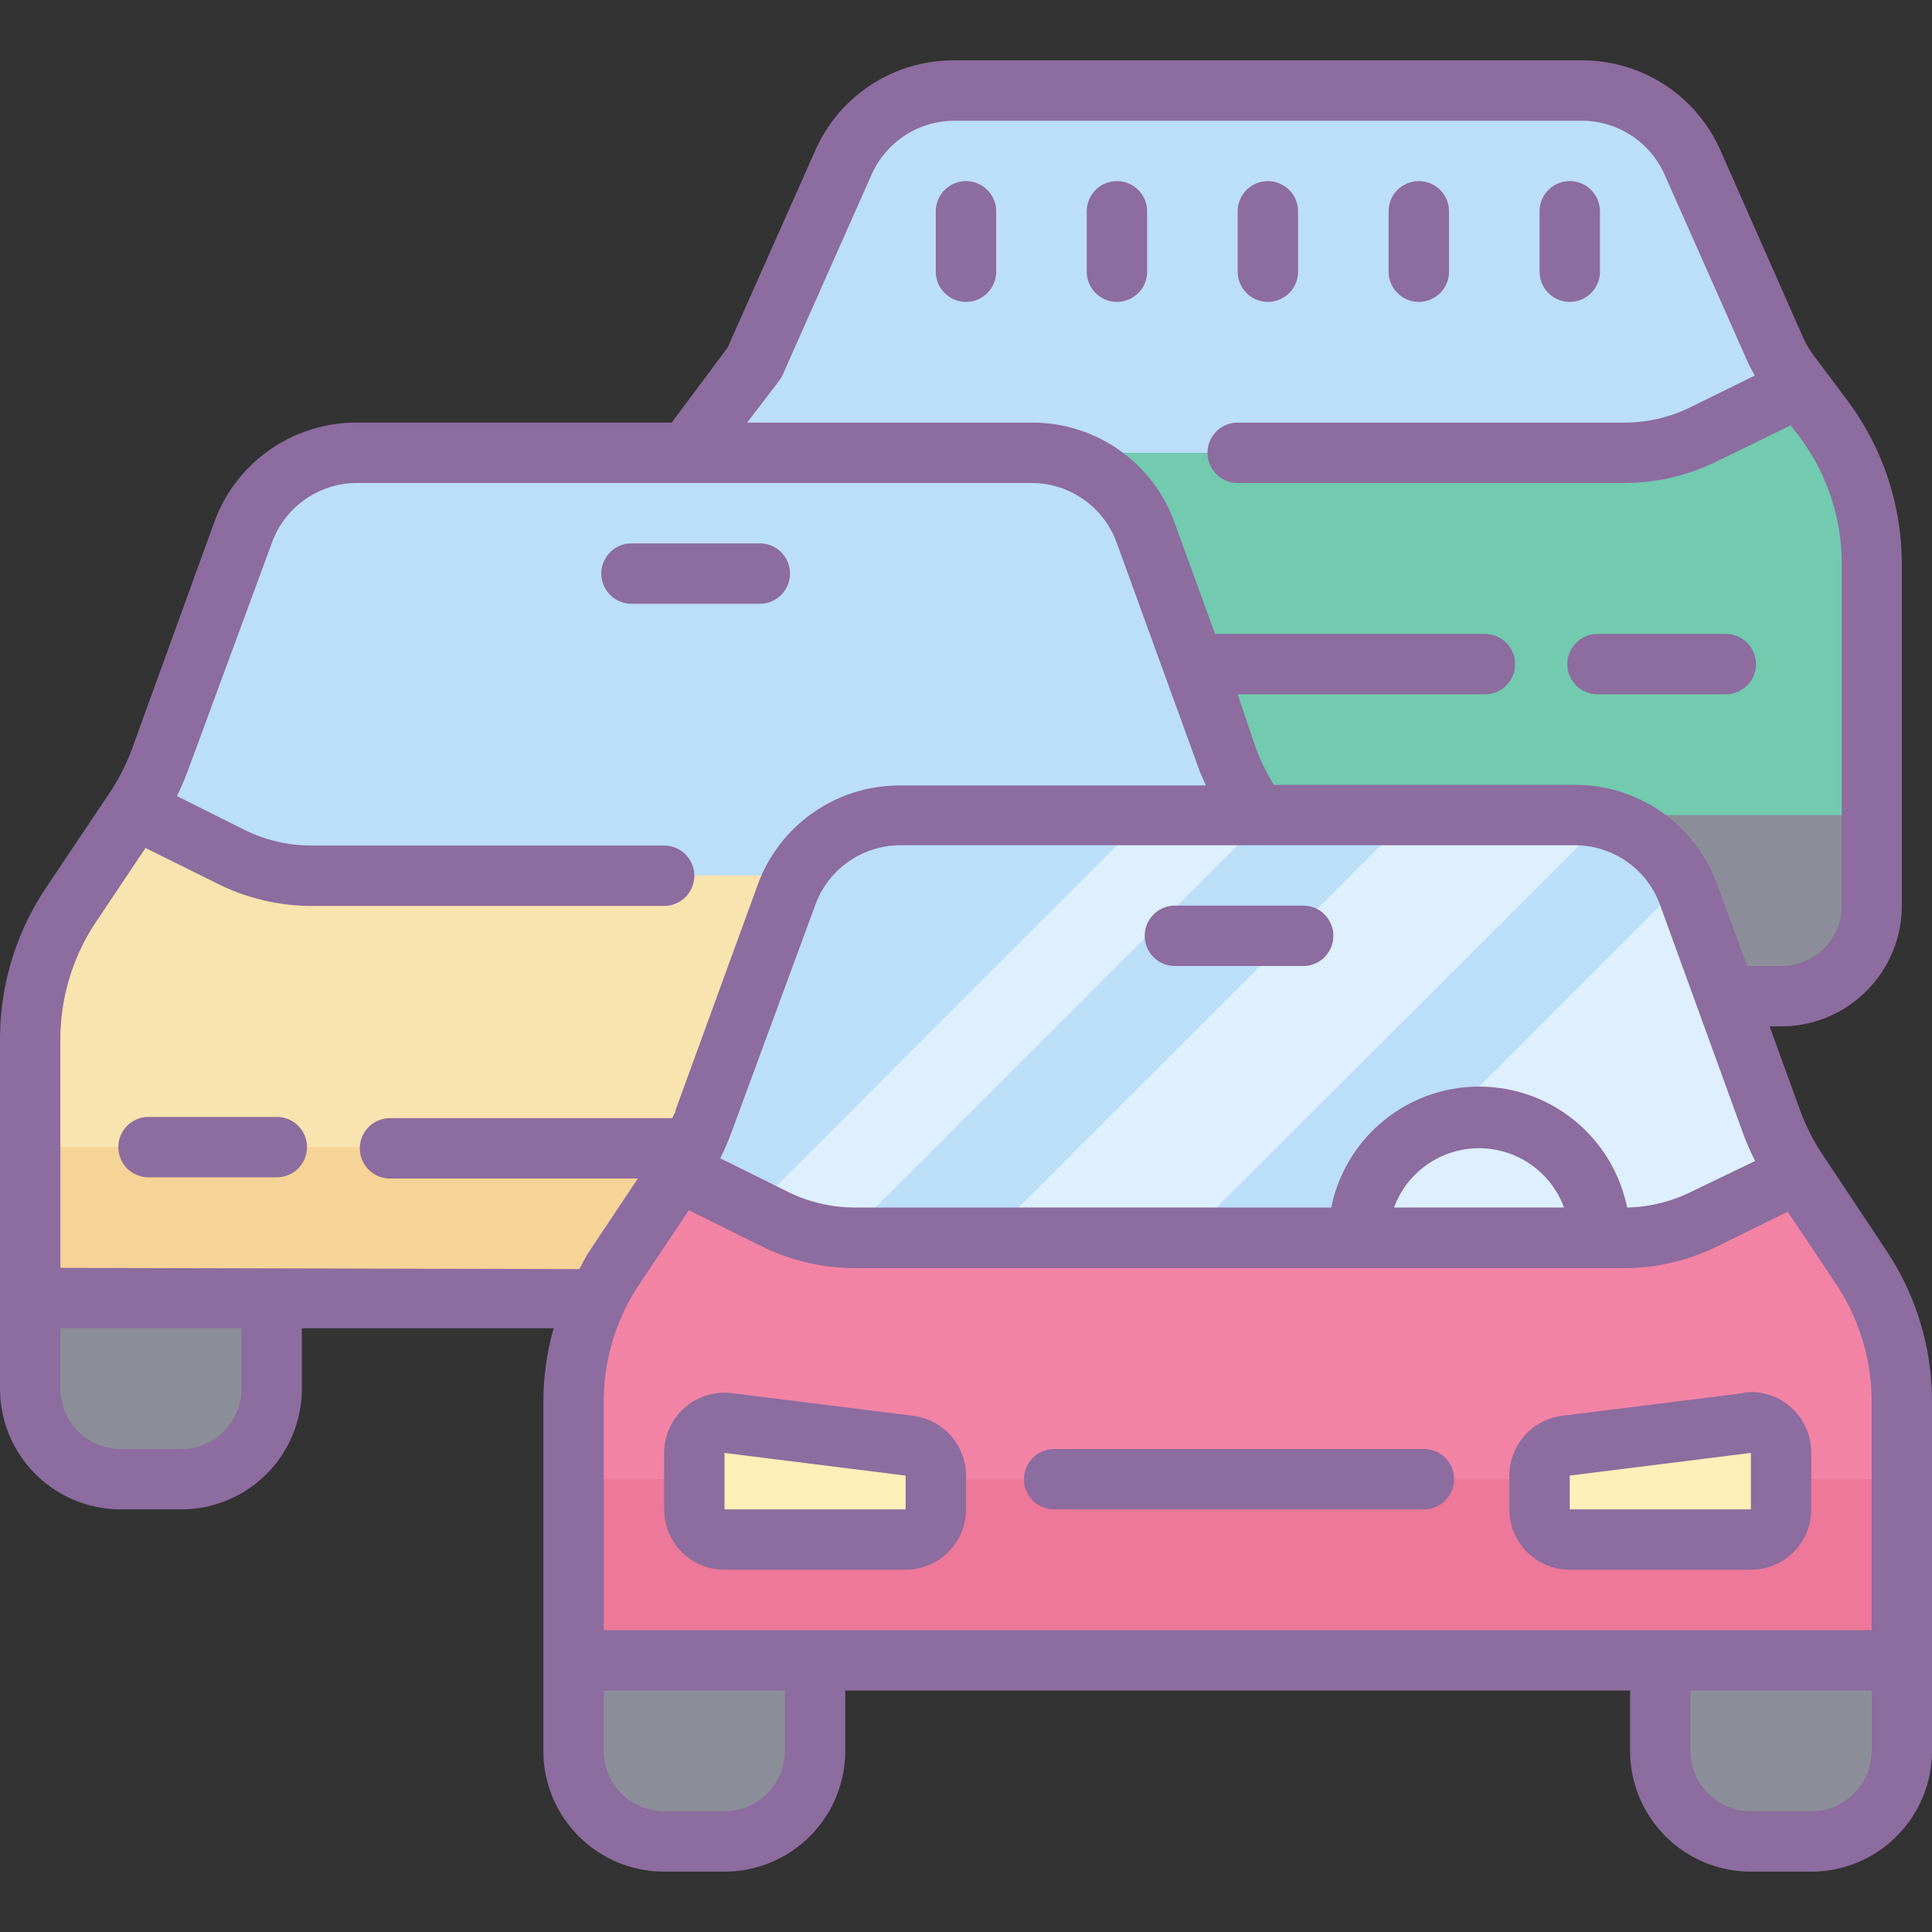 ﻿<?xml version="1.0" encoding="utf-8"?>
<svg xmlns="http://www.w3.org/2000/svg" viewBox="0 0 64 64" width="512" height="512">
  <rect x="0" y="0" width="64" height="64" fill="#333333" stroke="none"/>
  <path fill="#8b8e98" d="M4,43H6a3,3,0,0,1,3,3v3a0,0,0,0,1,0,0H1a0,0,0,0,1,0,0V46A3,3,0,0,1,4,43Z" transform="rotate(180 5 46)" />
  <path fill="#8b8e98" d="M58,55h2a3,3,0,0,1,3,3v3a0,0,0,0,1,0,0H55a0,0,0,0,1,0,0V58A3,3,0,0,1,58,55Z" transform="rotate(180 59 58)" />
  <path fill="#8b8e98" d="M22,55h2a3,3,0,0,1,3,3v3a0,0,0,0,1,0,0H19a0,0,0,0,1,0,0V58A3,3,0,0,1,22,55Z" transform="rotate(180 23 58)" />
  <path fill="#72caaf" d="M56,33h3a3,3,0,0,0,3-3V18.67a8,8,0,0,0-1.6-4.8l-1.13-1.5a4,4,0,0,1-.46-.78L56.06,5.38A4,4,0,0,0,52.4,3H31.6a4,4,0,0,0-3.66,2.38L25,12l-3,4" />
  <path fill="#bbdef9" d="M25,12l2.94-6.62A4,4,0,0,1,31.6,3H52.4a4,4,0,0,1,3.66,2.38l2.76,6.21a4,4,0,0,0,.46.78L55,15H22Z" />
  <path fill="#8b8e98" d="M57,27h2a3,3,0,0,1,3,3v3a0,0,0,0,1,0,0H54a0,0,0,0,1,0,0V30A3,3,0,0,1,57,27Z" transform="rotate(180 58 30)" />
  <path fill="#f9e3ae" d="M45,43V32l-3.47-5.2a8,8,0,0,1-.86-1.7L38,17.63A4,4,0,0,0,34.2,15H11.8A4,4,0,0,0,8,17.63L5.33,25.1a8,8,0,0,1-.86,1.7L2.34,30A8,8,0,0,0,1,34.42V43Z" />
  <path fill="#f6d397" d="M1 38H45V43H1z" />
  <path fill="#bbdef9" d="M5,26l2.94-8.62A4,4,0,0,1,11.6,15H33.4a4,4,0,0,1,3.66,2.38l3.76,8.21a4,4,0,0,0,.46.78L37,29H8.33Z" />
  <path fill="#f283a5" d="M63,55V44l-3.47-5.2a8,8,0,0,1-.86-1.7L56,29.63A4,4,0,0,0,52.2,27H29.8A4,4,0,0,0,26,29.63L23.33,37.1a8,8,0,0,1-.86,1.7L20.34,42A8,8,0,0,0,19,46.42V55Z" />
  <path fill="#bbdef9" d="M23,38l3.94-8.62A4,4,0,0,1,30.6,27H51.4a4,4,0,0,1,3.66,2.38l3.76,8.21a4,4,0,0,0,.46.78L55,41H26.33Z" />
  <path fill="#def0ff" d="M44 41H55l4.27-2.64a4 4 0 0 1-.46-.78l-3.58-7.82zM46.74 27l-14 14H39.3L53 27.33A4 4 0 0 0 51.4 27zM38 27L25.11 39.9 26.33 41 28 41 42 27 38 27z" />
  <path fill="#ed7899" d="M19 49H63V55H19z" />
  <path fill="#ffefb8" d="M30 51H24a1 1 0 0 1-1-1V48.13a1 1 0 0 1 1.12-1l6 .75a1 1 0 0 1 .88 1V50A1 1 0 0 1 30 51zM58 51H52a1 1 0 0 1-1-1V48.88a1 1 0 0 1 .88-1l6-.75a1 1 0 0 1 1.12 1V50A1 1 0 0 1 58 51z" />
  <path fill="#8d6c9f" d="M32 6a1 1 0 0 0-1 1V9a1 1 0 0 0 2 0V7A1 1 0 0 0 32 6zM37 10a1 1 0 0 0 1-1V7a1 1 0 0 0-2 0V9A1 1 0 0 0 37 10zM42 10a1 1 0 0 0 1-1V7a1 1 0 0 0-2 0V9A1 1 0 0 0 42 10zM47 10a1 1 0 0 0 1-1V7a1 1 0 0 0-2 0V9A1 1 0 0 0 47 10zM52 10a1 1 0 0 0 1-1V7a1 1 0 0 0-2 0V9A1 1 0 0 0 52 10z" />
  <path fill="#8d6c9f" d="M62.49,41.43l-2.12-3.19a7,7,0,0,1-.75-1.49l-1-2.75H59a4,4,0,0,0,4-4V18.67a9.06,9.06,0,0,0-1.8-5.4l-1.13-1.51a3,3,0,0,1-.34-.58L57,5A5,5,0,0,0,52.4,2H31.6A5,5,0,0,0,27,5l-2.9,6.52L22.25,14H11.8a5,5,0,0,0-4.7,3.29L4.39,24.76a7,7,0,0,1-.75,1.49L1.51,29.43a9,9,0,0,0-1.51,5V46a4,4,0,0,0,4,4H6a4,4,0,0,0,4-4V44h8.34A9,9,0,0,0,18,46.42V58a4,4,0,0,0,4,4h2a4,4,0,0,0,4-4V56H54v2a4,4,0,0,0,4,4h2a4,4,0,0,0,4-4V46.42A9,9,0,0,0,62.49,41.43ZM53.9,40a5,5,0,0,0-9.8,0H28.32a5,5,0,0,1-2.22-.52l-2.24-1.11a9,9,0,0,0,.4-.94L27,30a3,3,0,0,1,2.82-2H52.2A3,3,0,0,1,55,30l2.71,7.46a9,9,0,0,0,.43,1L56,39.49A5,5,0,0,1,53.9,40Zm-2.08,0H46.18a3,3,0,0,1,5.63,0Zm-26-27.4a1.06,1.06,0,0,0,.11-.19l2.94-6.62A3,3,0,0,1,31.6,4H52.4a3,3,0,0,1,2.74,1.78L57.9,12c.07.15.15.3.23.44L56,13.49a5,5,0,0,1-2.2.51H41a1,1,0,0,0,0,2H53.78a7,7,0,0,0,3.08-.71l2.46-1.2.29.38a7,7,0,0,1,1.4,4.2V30a2,2,0,0,1-2,2H57.88l-1-2.71A5,5,0,0,0,52.2,26h-10a6.94,6.94,0,0,1-.61-1.25L41,23h8.19a1,1,0,0,0,0-2H40.25L38.9,17.29A5,5,0,0,0,34.2,14H24.75ZM8,46a2,2,0,0,1-2,2H4a2,2,0,0,1-2-2V44H8ZM2,42V34.42a7,7,0,0,1,1.18-3.88l1.64-2.45,2.4,1.19a7,7,0,0,0,3.1.73H22a1,1,0,0,0,0-2H10.32a5,5,0,0,1-2.22-.52L5.86,26.37a9,9,0,0,0,.4-.94L9,18a3,3,0,0,1,2.82-2H34.2A3,3,0,0,1,37,18l2.71,7.46c.07.19.16.38.24.56H29.8a5,5,0,0,0-4.7,3.29l-2.72,7.46c0,.09-.08.18-.11.27l-.11,0H12.92a1,1,0,0,0,0,2h8.21l-1.62,2.43c-.12.18-.21.38-.32.57Zm18,4.42a7,7,0,0,1,1.18-3.88l1.64-2.45,2.4,1.19a7,7,0,0,0,3.1.73H53.78a7,7,0,0,0,3.08-.71l2.36-1.16,1.61,2.41A7,7,0,0,1,62,46.42V54H20ZM26,58a2,2,0,0,1-2,2H22a2,2,0,0,1-2-2V56h6Zm36,0a2,2,0,0,1-2,2H58a2,2,0,0,1-2-2V56h6Z" />
  <path fill="#8d6c9f" d="M47.17 48H34.92a1 1 0 0 0 0 2H47.17a1 1 0 0 0 0-2zM52.92 23h4.25a1 1 0 0 0 0-2H52.92a1 1 0 0 0 0 2zM9.17 37H4.92a1 1 0 0 0 0 2H9.17a1 1 0 1 0 0-2zM26.17 19a1 1 0 0 0-1-1H20.92a1 1 0 0 0 0 2h4.25A1 1 0 0 0 26.17 19zM43.17 30H38.92a1 1 0 0 0 0 2h4.25a1 1 0 0 0 0-2zM30.25 46.9l-6-.75a2 2 0 0 0-2.25 2V50a2 2 0 0 0 2 2h6a2 2 0 0 0 2-2V48.88A2 2 0 0 0 30.25 46.9zM24 50V48.13l6 .75V50zM57.75 46.15l-6 .75a2 2 0 0 0-1.75 2V50a2 2 0 0 0 2 2h6a2 2 0 0 0 2-2V48.13a2 2 0 0 0-2.25-2zM52 50V48.88l6-.75V50z" />
</svg>
